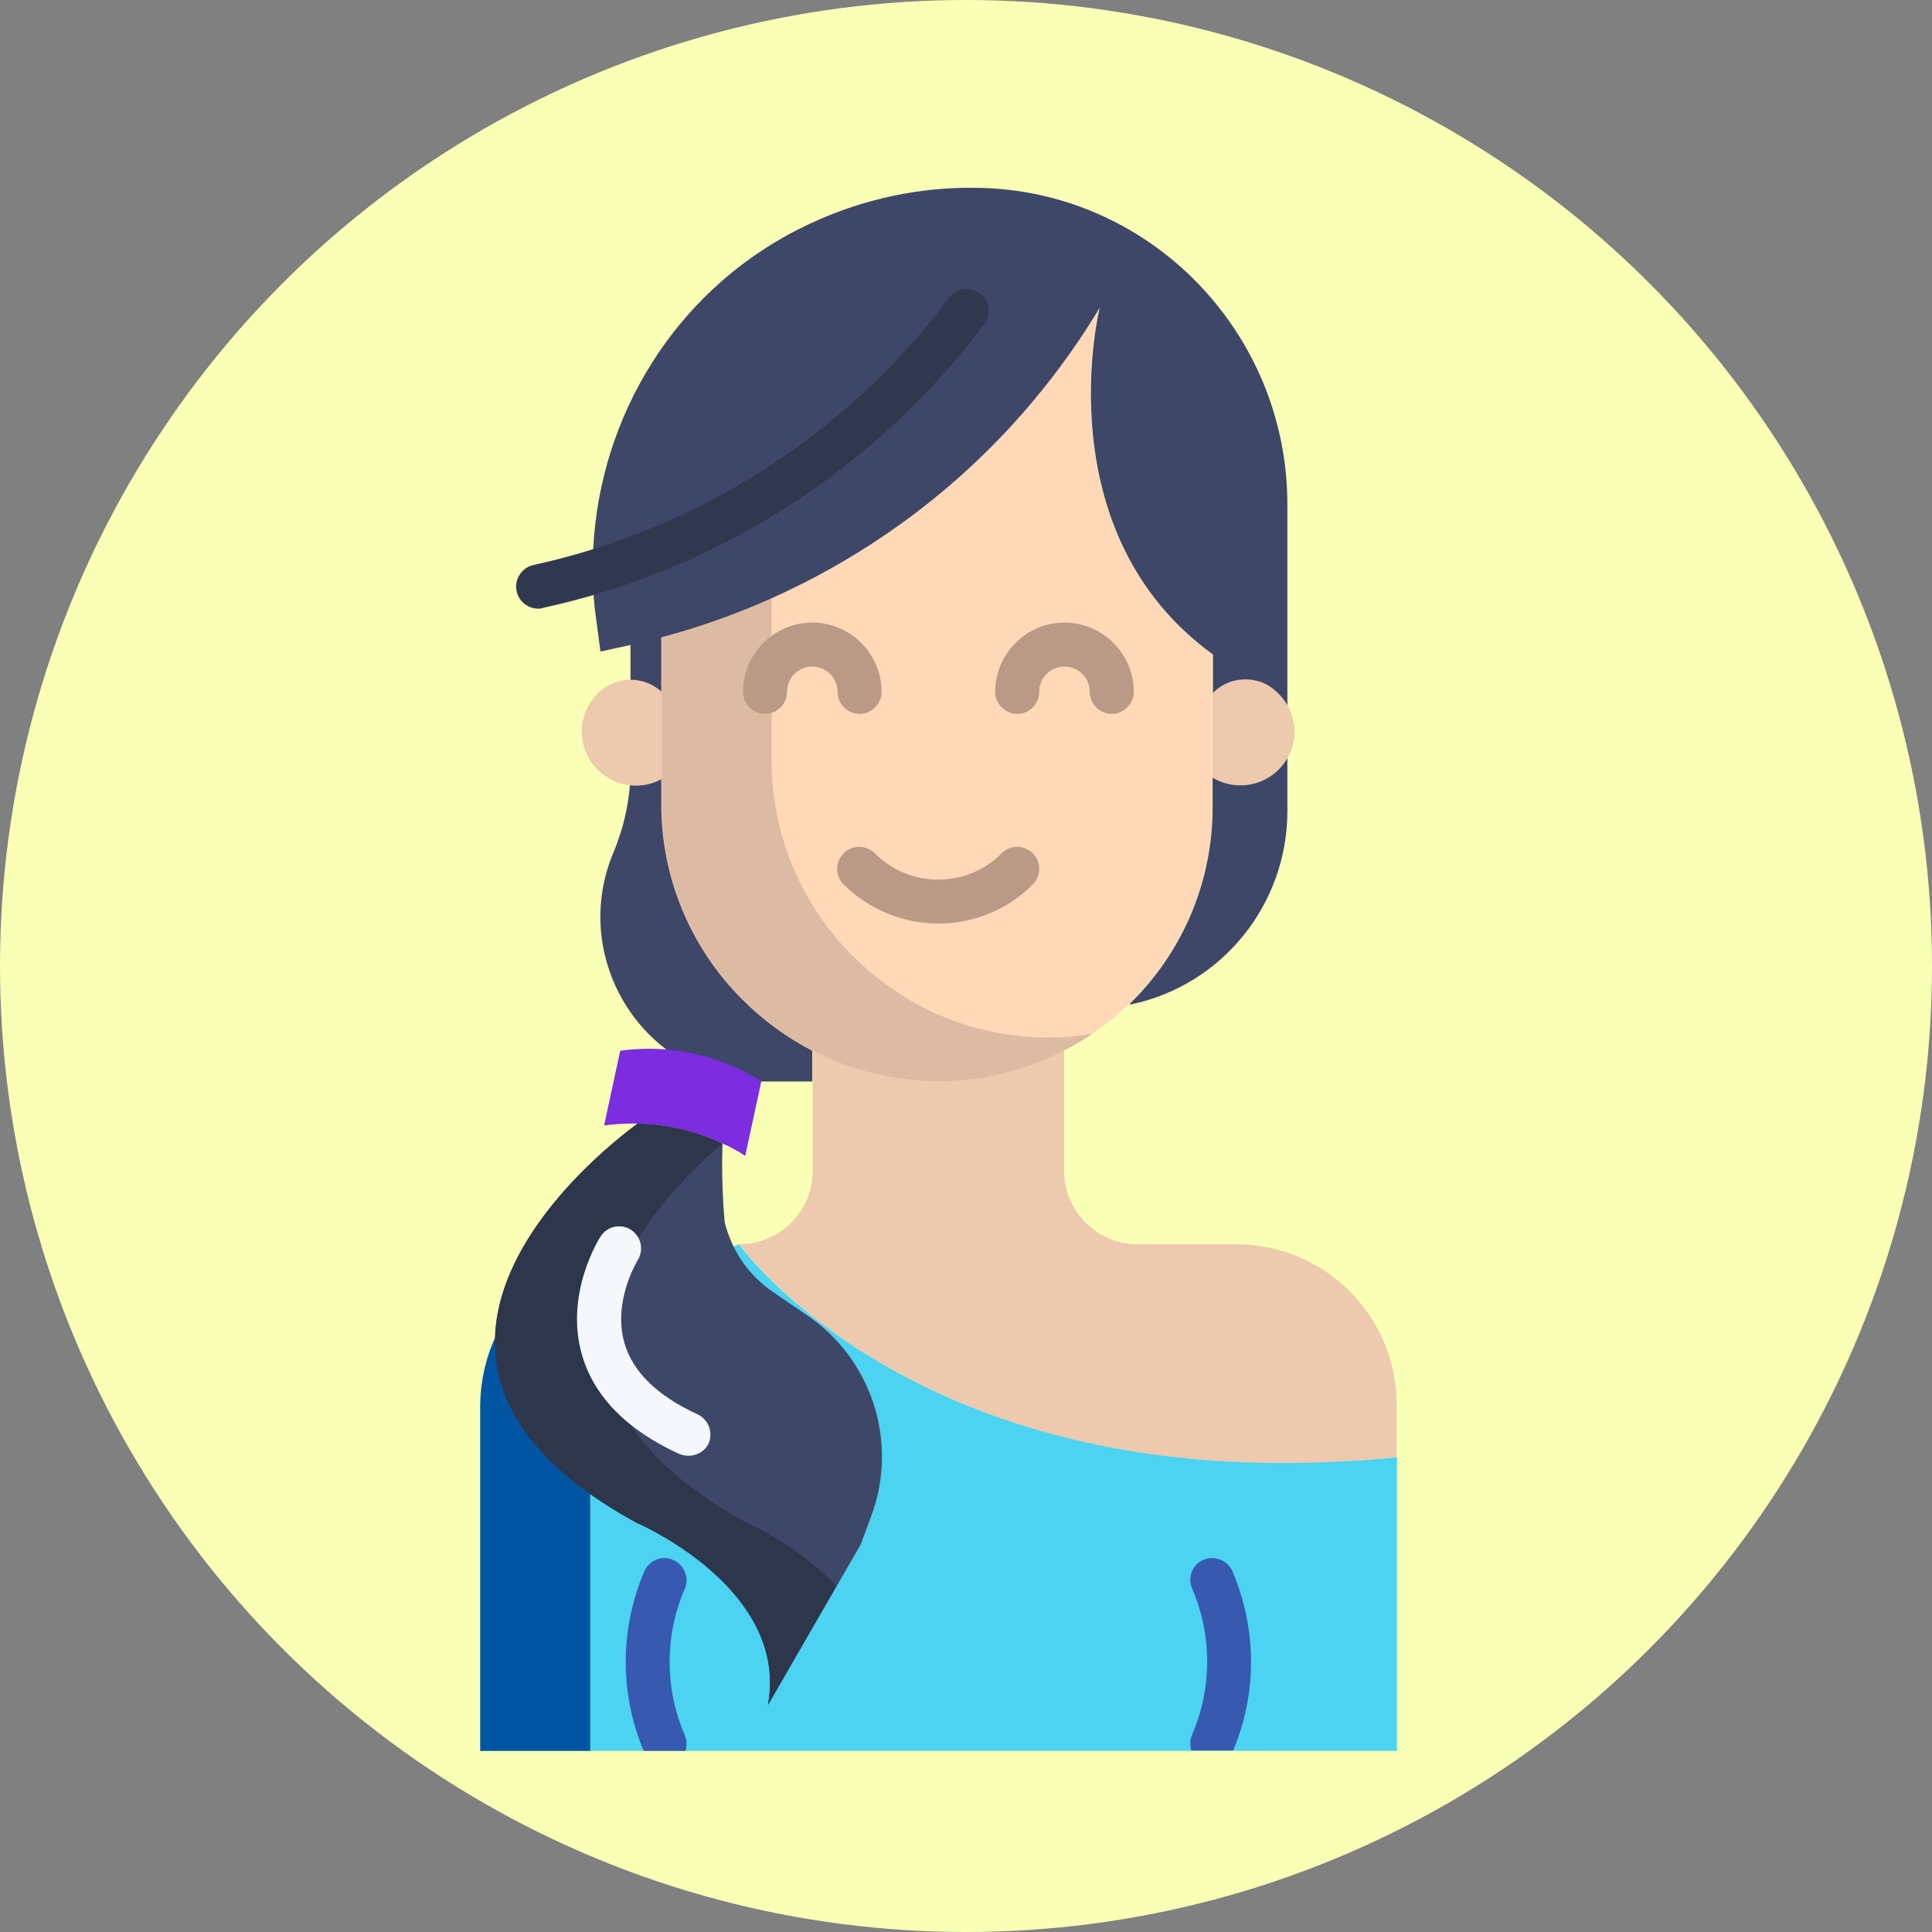 <svg width="61" height="61" viewBox="0 0 61 61" fill="none" xmlns="http://www.w3.org/2000/svg">
<rect x="0" y="0" width="61" height="61" fill="#808080" stroke="none"/>
<circle cx="30.5" cy="30.5" r="30.5" fill="#F9FFB5"/>
<path d="M39.038 39.286H35.913C34.64 39.286 33.598 38.244 33.598 36.971V33.198V33.186H25.659V33.198V36.971C25.659 38.244 24.617 39.286 23.344 39.286C23.344 39.286 29.189 47.549 44.096 46.01V44.343C44.096 41.554 41.827 39.286 39.038 39.286Z" fill="#EDC9AE"/>
<path d="M42.441 46.137C28.899 46.913 23.46 39.459 23.332 39.286L15.636 42.202H15.659C15.347 42.873 15.185 43.603 15.173 44.343V55.28H44.107V46.01C43.54 46.068 42.985 46.114 42.441 46.137Z" fill="#4BD3F1"/>
<path d="M21.955 26.52V19.657H19.907V24.286C19.907 25.177 19.721 26.069 19.374 26.902C18.009 30.131 20.138 33.765 23.552 34.124C23.68 34.135 23.795 34.147 23.923 34.147H25.647V33.198V33.186L21.955 26.52Z" fill="#3E4768"/>
<path d="M22.812 36.103C21.643 35.559 20.347 35.362 19.073 35.536L19.583 33.175C20.856 33.001 22.152 33.198 23.309 33.742C23.564 33.858 23.807 33.997 24.039 34.136L23.529 36.496C23.309 36.346 23.066 36.219 22.812 36.103Z" fill="#7C2DE0"/>
<path d="M19.096 41.045L15.624 42.202H15.648C15.335 42.874 15.173 43.603 15.161 44.343V55.281H18.634V43.186C18.634 42.411 18.807 41.855 19.12 41.161L19.096 41.045Z" fill="#0055A3"/>
<path d="M34.709 9.703C33.089 12.4 30.936 14.738 28.379 16.567C26.11 18.187 23.576 19.39 20.879 20.108V25.397C20.879 27.712 21.805 29.934 23.448 31.566C24.096 32.214 24.837 32.758 25.647 33.175C29.895 35.362 35.126 33.696 37.313 29.448C37.95 28.221 38.274 26.867 38.274 25.49V20.652C32.95 16.787 34.709 9.703 34.709 9.703Z" fill="#FFD8B7"/>
<path d="M33.101 32.758C31.724 32.758 30.358 32.434 29.131 31.798C28.321 31.381 27.58 30.837 26.932 30.189C25.289 28.557 24.363 26.335 24.363 24.02V18.881C23.24 19.379 22.083 19.796 20.891 20.108V25.397C20.891 27.712 21.817 29.934 23.46 31.566C24.108 32.214 24.849 32.758 25.659 33.175C28.483 34.633 31.874 34.425 34.501 32.631C34.038 32.724 33.575 32.758 33.101 32.758Z" fill="#DDBBA2"/>
<path d="M35.103 22.539C34.721 22.539 34.408 22.226 34.408 21.844C34.408 21.404 34.05 21.046 33.61 21.046C33.17 21.046 32.811 21.404 32.811 21.844C32.811 22.226 32.499 22.539 32.117 22.539C31.735 22.539 31.422 22.226 31.422 21.844C31.422 20.64 32.406 19.657 33.61 19.657C34.813 19.657 35.797 20.64 35.797 21.844C35.797 22.226 35.485 22.539 35.103 22.539Z" fill="#BA9A85"/>
<path d="M27.14 22.539C26.758 22.539 26.446 22.226 26.446 21.844C26.446 21.404 26.087 21.046 25.647 21.046C25.207 21.046 24.849 21.404 24.849 21.844C24.849 22.226 24.536 22.539 24.154 22.539C23.772 22.539 23.46 22.226 23.46 21.844C23.46 20.64 24.444 19.657 25.647 19.657C26.851 19.657 27.835 20.64 27.835 21.844C27.835 22.226 27.522 22.539 27.14 22.539Z" fill="#BA9A85"/>
<path d="M29.628 29.159C28.506 29.159 27.441 28.719 26.642 27.932C26.365 27.666 26.365 27.226 26.631 26.948C26.897 26.67 27.337 26.67 27.615 26.936L27.626 26.948C28.726 28.048 30.52 28.048 31.619 26.948C31.885 26.67 32.325 26.67 32.603 26.936C32.881 27.203 32.881 27.642 32.614 27.92L32.603 27.932C31.816 28.719 30.751 29.159 29.628 29.159Z" fill="#BA9A85"/>
<path d="M38.297 24.564H38.286V25.49C38.286 27.828 37.348 30.061 35.67 31.693L35.693 31.716C38.587 31.115 40.647 28.557 40.647 25.606V15.93C40.647 10.479 36.283 5.988 30.821 5.93C28.564 5.896 26.353 6.509 24.42 7.678C20.786 9.889 18.668 13.882 18.715 18.083C18.715 18.569 18.749 19.043 18.819 19.518L18.958 20.571L19.86 20.374C20.208 20.293 20.555 20.212 20.89 20.12C23.587 19.402 26.122 18.198 28.39 16.578C30.948 14.749 33.101 12.412 34.721 9.715C34.721 9.715 32.962 16.798 38.297 20.664" fill="#3E4768"/>
<path d="M16.99 19.217C16.608 19.217 16.296 18.904 16.296 18.522C16.296 18.198 16.527 17.909 16.84 17.84C22.082 16.694 26.747 13.696 29.964 9.402C30.196 9.09 30.624 9.032 30.936 9.264C31.249 9.495 31.307 9.923 31.075 10.236C27.649 14.796 22.707 17.979 17.14 19.194C17.094 19.217 17.036 19.217 16.99 19.217Z" fill="#30384F"/>
<path d="M20.89 21.844V24.599C20.694 24.703 20.485 24.772 20.265 24.795C19.328 24.9 18.495 24.228 18.379 23.291C18.309 22.666 18.587 22.064 19.096 21.705C19.664 21.335 20.404 21.393 20.89 21.844Z" fill="#EDC9AE"/>
<path d="M40.658 22.284C40.762 22.469 40.82 22.666 40.855 22.863C40.913 23.222 40.843 23.592 40.658 23.916C40.207 24.738 39.177 25.039 38.343 24.587C38.332 24.576 38.32 24.576 38.297 24.564H38.286V21.879H38.297C38.656 21.509 39.188 21.37 39.686 21.497C39.848 21.532 39.987 21.601 40.126 21.694C40.346 21.856 40.531 22.053 40.658 22.284Z" fill="#EDC9AE"/>
<path d="M21.62 54.783C20.983 53.313 20.983 51.635 21.62 50.165C21.77 49.818 21.608 49.401 21.249 49.251C20.902 49.1 20.497 49.262 20.346 49.609C19.571 51.415 19.559 53.463 20.323 55.281H21.643C21.689 55.118 21.689 54.945 21.62 54.783Z" fill="#3759AF"/>
<path d="M38.911 49.609C38.76 49.262 38.343 49.1 37.996 49.251C37.649 49.401 37.487 49.806 37.638 50.153C38.274 51.623 38.274 53.301 37.638 54.771C37.568 54.933 37.568 55.107 37.614 55.269H38.934C39.698 53.463 39.686 51.426 38.911 49.609Z" fill="#3759AF"/>
<path d="M25.52 41.554C27.545 42.955 28.367 45.547 27.511 47.862L27.175 48.765L24.247 53.834C24.71 51.334 22.627 49.563 21.238 48.695C20.867 48.464 20.485 48.244 20.08 48.07C16.064 45.86 15.266 43.418 15.763 41.265C16.446 38.221 19.71 35.779 20.138 35.478C21.064 35.501 21.978 35.709 22.812 36.103C22.812 36.3 22.8 36.496 22.8 36.682C22.8 37.318 22.823 37.955 22.881 38.591C23.101 39.483 23.633 40.258 24.386 40.779L25.52 41.554Z" fill="#3E4768"/>
<path d="M26.411 50.072C25.902 49.552 25.323 49.089 24.71 48.695C24.34 48.464 23.957 48.244 23.552 48.07C19.548 45.86 18.738 43.418 19.224 41.265C19.733 39.008 21.677 37.075 22.8 36.103C21.955 35.709 21.052 35.49 20.127 35.478C19.698 35.791 16.435 38.233 15.752 41.265C15.266 43.418 16.064 45.871 20.08 48.07C20.485 48.255 20.867 48.464 21.238 48.695C22.627 49.563 24.71 51.334 24.247 53.834L26.411 50.072Z" fill="#2E364C"/>
<path d="M21.735 45.964C21.631 45.964 21.538 45.941 21.446 45.906C19.802 45.154 18.761 44.1 18.379 42.792C17.812 40.848 18.923 39.1 18.969 39.031C19.177 38.707 19.617 38.626 19.93 38.834C20.242 39.043 20.335 39.459 20.138 39.783C20.127 39.806 19.328 41.091 19.721 42.422C19.988 43.325 20.763 44.077 22.025 44.656C22.372 44.818 22.522 45.223 22.372 45.582C22.256 45.813 22.013 45.964 21.735 45.964Z" fill="#F4F8FC"/>
</svg>
